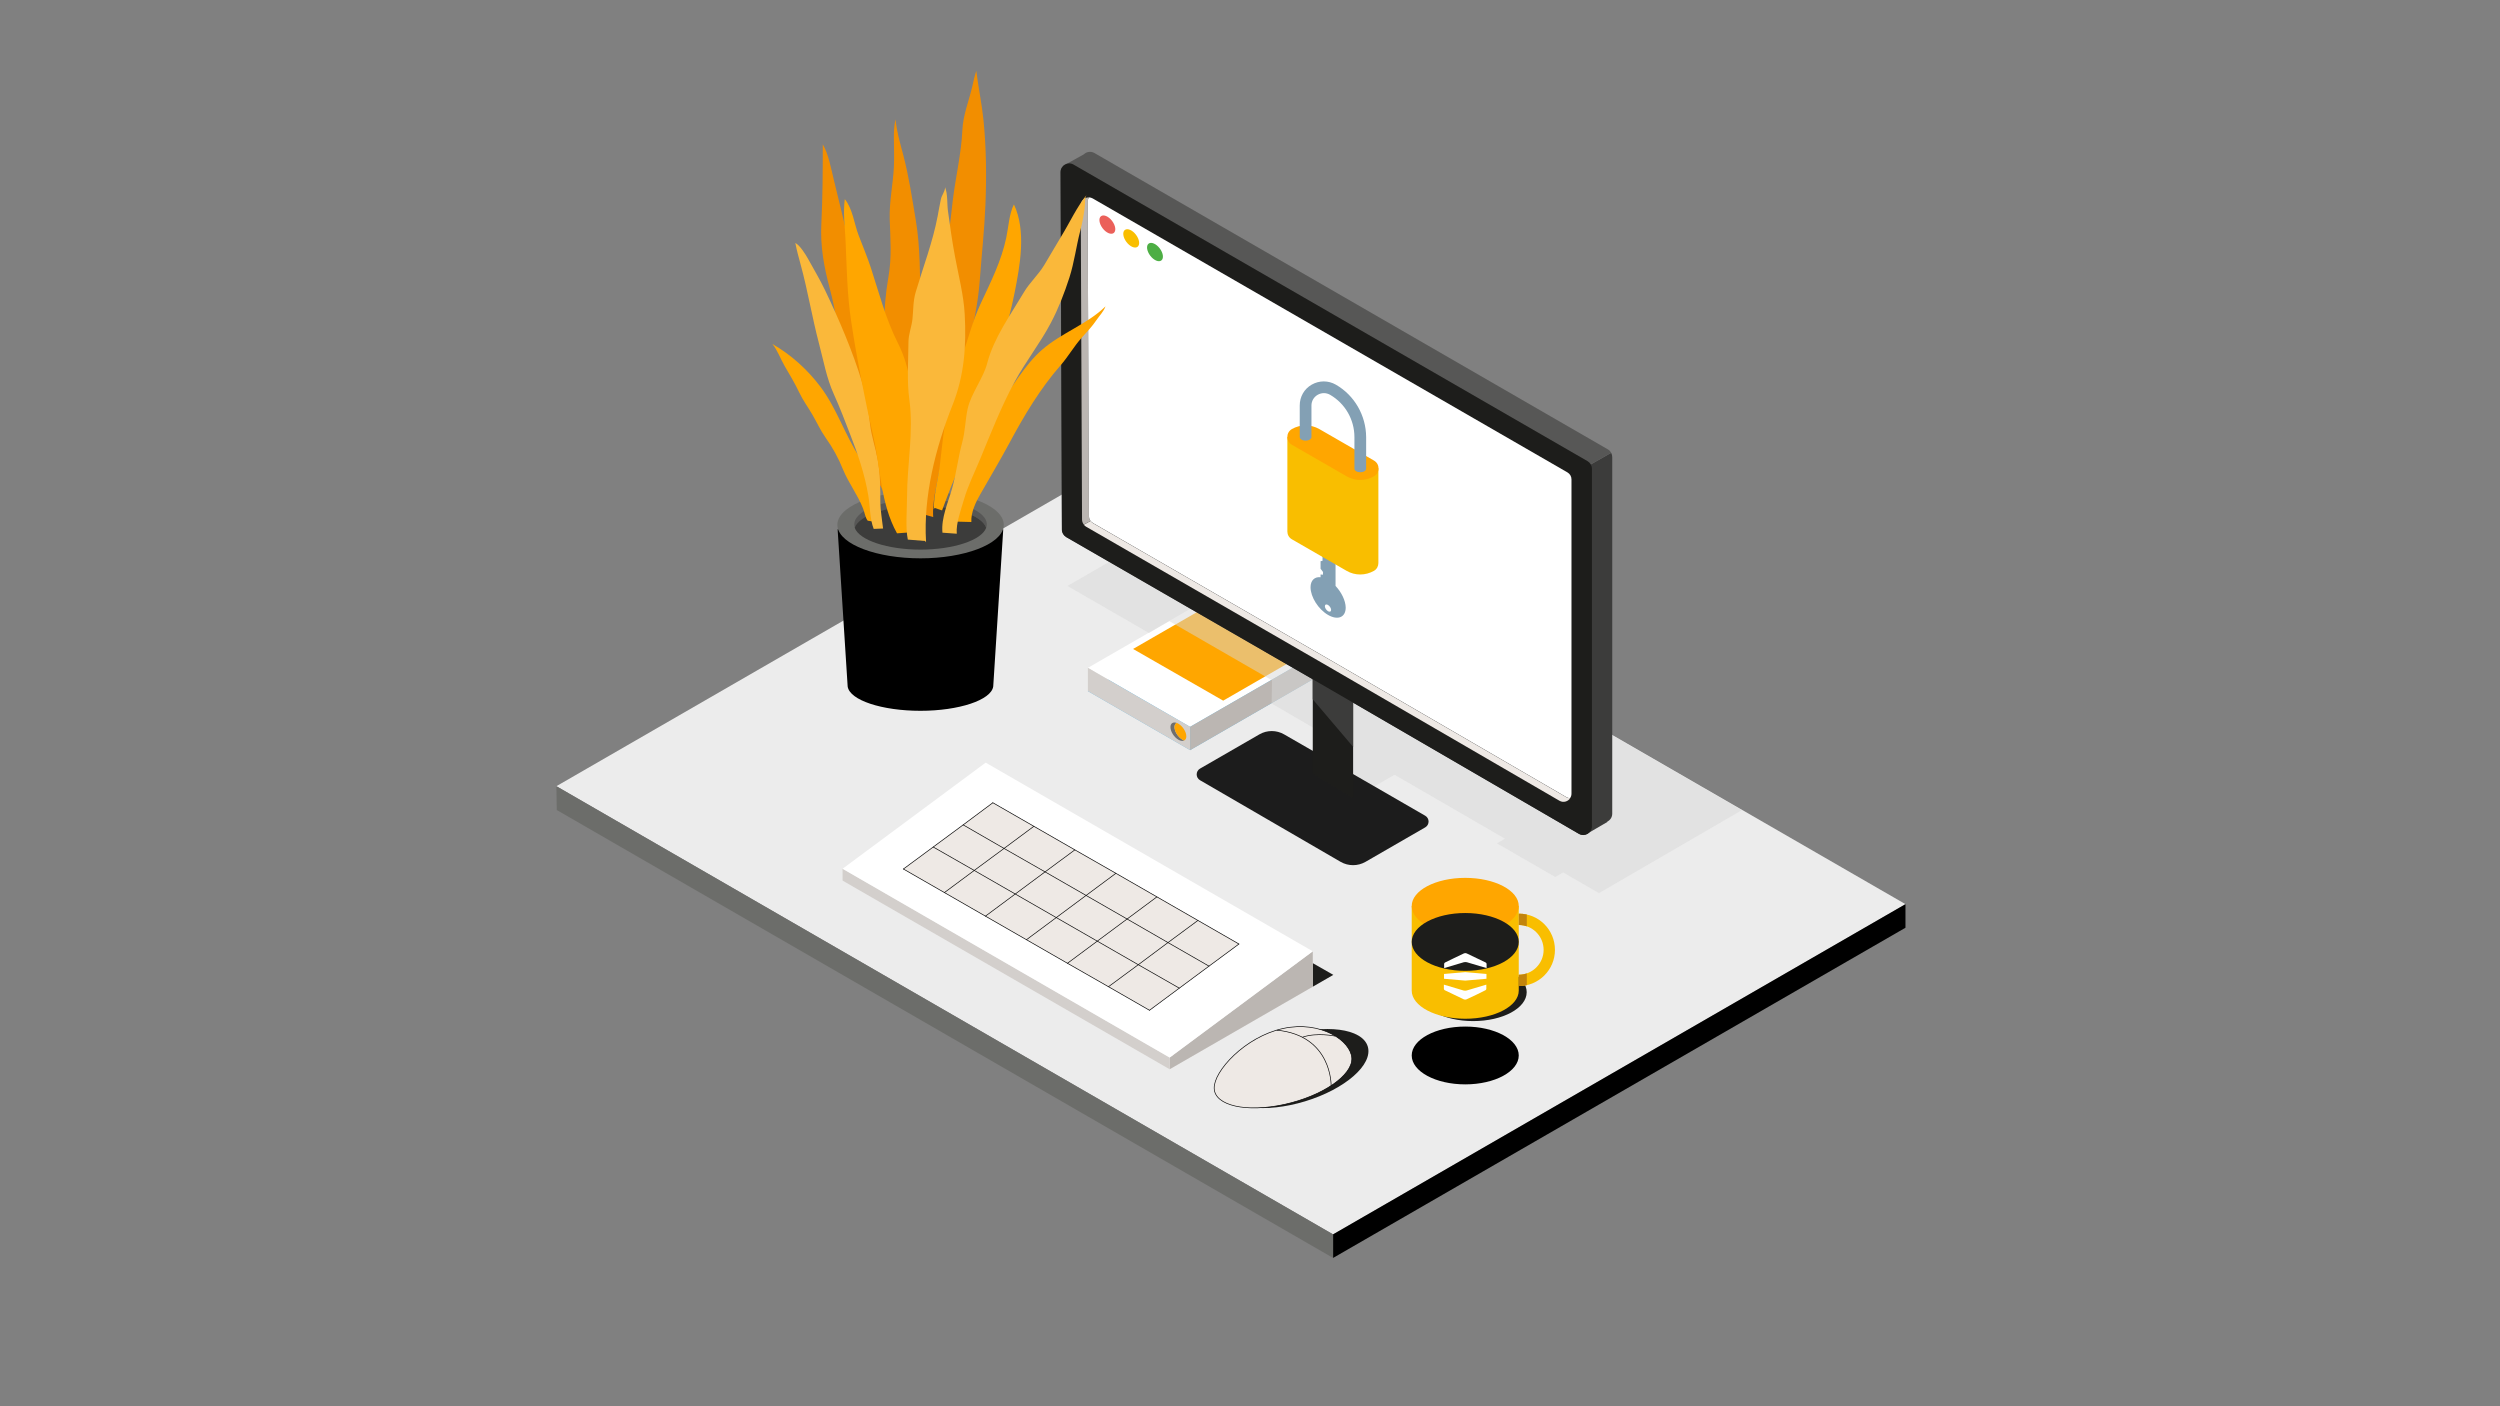 <?xml version="1.0" encoding="UTF-8" standalone="no"?>
<!DOCTYPE svg PUBLIC "-//W3C//DTD SVG 1.1//EN" "http://www.w3.org/Graphics/SVG/1.1/DTD/svg11.dtd">
<svg width="100%" height="100%" viewBox="0 0 1920 1080" version="1.1" xmlns="http://www.w3.org/2000/svg" xmlns:xlink="http://www.w3.org/1999/xlink" xml:space="preserve" xmlns:serif="http://www.serif.com/" style="fill-rule:evenodd;clip-rule:evenodd;stroke-linecap:round;stroke-linejoin:round;">
    <rect x="0" y="0" width="1920" height="1080" fill="#808080" stroke="none"/>
    <g>
        <g>
            <g id="Base">
                <path d="M427.3,603.8L866.9,350.2L1463.4,694.4L1023.8,948L427.3,603.8Z" style="fill:rgb(236,236,236);fill-rule:nonzero;"/>
                <path d="M1023.8,966.1L1023.8,948L1463.4,694.4L1463.4,712.5L1023.8,966.1Z" style="fill-rule:nonzero;"/>
                <path d="M1023.8,948L427.3,603.8L427.6,622.1L1023.8,966.1L1023.8,948Z" style="fill:rgb(108,109,106);fill-rule:nonzero;"/>
            </g>
            <g id="Mouse">
                <g transform="matrix(0.957,-0.291,0.291,0.957,-195.66,324.457)">
                    <ellipse cx="994.2" cy="820.8" rx="58.3" ry="26.3" style="fill:rgb(29,29,27);"/>
                </g>
                <path d="M932.5,836C933.1,849.2 957.2,854.6 986.4,848.2C1015.6,841.8 1038.8,825.9 1038.2,812.7C1037.6,799.5 1014.5,783.5 985.3,789.9C956.1,796.3 931.9,822.8 932.5,836Z" style="fill:rgb(238,233,229);fill-rule:nonzero;stroke:black;stroke-width:0.5px;"/>
                <path d="M1022.3,833.7C1022.3,833.7 1023.1,795.3 980.7,791.2" style="fill:none;fill-rule:nonzero;stroke:black;stroke-width:0.5px;"/>
                <path d="M1025.2,795.7C1025.2,795.7 1011.5,792.8 1000.5,796.5" style="fill:none;fill-rule:nonzero;stroke:black;stroke-width:0.5px;"/>
            </g>
            <g id="Keyboard">
                <path d="M1008.2,757.8L1024,748.7L1008.2,739.7L1008.2,757.8Z" style="fill:rgb(29,29,27);fill-rule:nonzero;"/>
                <path d="M898.3,821.2L898.3,812.2L1008.2,730.6L1008.2,757.8L898.3,821.2Z" style="fill:rgb(187,182,178);fill-rule:nonzero;"/>
                <path d="M898.3,812.2L647.1,667.2L647.1,676.3L898.3,821.2L898.3,812.2Z" style="fill:rgb(211,207,204);fill-rule:nonzero;"/>
                <path d="M757,585.7L1008.2,730.6L898.3,812.2L647.1,667.2L757,585.7Z" style="fill:white;fill-rule:nonzero;"/>
                <g>
                    <g>
                        <path d="M951.5,725L928.5,742L897,723.9L920,706.9L951.5,725Z" style="fill:rgb(238,233,229);fill-rule:nonzero;"/>
                        <path d="M928.5,742L905.7,758.9L874.2,740.9L897,723.9L928.5,742Z" style="fill:rgb(238,233,229);fill-rule:nonzero;"/>
                        <path d="M920,706.9L897,723.9L865.6,705.8L888.5,688.8L920,706.9Z" style="fill:rgb(238,233,229);fill-rule:nonzero;"/>
                        <path d="M905.7,758.9L882.8,775.9L851.3,757.8L874.2,740.9L905.7,758.9Z" style="fill:rgb(238,233,229);fill-rule:nonzero;"/>
                        <path d="M897,723.9L874.2,740.9L842.7,722.8L865.6,705.8L897,723.9Z" style="fill:rgb(238,233,229);fill-rule:nonzero;"/>
                        <path d="M888.5,688.8L865.6,705.8L834.1,687.7L857,670.7L888.5,688.8Z" style="fill:rgb(238,233,229);fill-rule:nonzero;"/>
                        <path d="M874.2,740.9L851.3,757.8L819.8,739.8L842.7,722.8L874.2,740.9Z" style="fill:rgb(238,233,229);fill-rule:nonzero;"/>
                        <path d="M865.6,705.8L842.7,722.8L811.2,704.7L834.1,687.7L865.6,705.8Z" style="fill:rgb(238,233,229);fill-rule:nonzero;"/>
                        <path d="M857,670.7L834.1,687.7L802.6,669.6L825.5,652.7L857,670.7Z" style="fill:rgb(238,233,229);fill-rule:nonzero;"/>
                        <path d="M842.7,722.8L819.8,739.8L788.3,721.7L811.2,704.7L842.7,722.8Z" style="fill:rgb(238,233,229);fill-rule:nonzero;"/>
                        <path d="M834.1,687.7L811.2,704.7L779.7,686.6L802.6,669.6L834.1,687.7Z" style="fill:rgb(238,233,229);fill-rule:nonzero;"/>
                        <path d="M825.5,652.7L802.6,669.6L771.1,651.6L794,634.6L825.5,652.7Z" style="fill:rgb(238,233,229);fill-rule:nonzero;"/>
                        <path d="M811.2,704.7L788.3,721.7L756.8,703.6L779.7,686.6L811.2,704.7Z" style="fill:rgb(238,233,229);fill-rule:nonzero;"/>
                        <path d="M802.6,669.6L779.7,686.6L748.2,668.5L771.1,651.6L802.6,669.6Z" style="fill:rgb(238,233,229);fill-rule:nonzero;"/>
                        <path d="M794,634.6L771.1,651.6L739.7,633.5L762.5,616.5L794,634.6Z" style="fill:rgb(238,233,229);fill-rule:nonzero;"/>
                        <path d="M779.7,686.6L756.8,703.6L725.3,685.5L748.2,668.5L779.7,686.6Z" style="fill:rgb(238,233,229);fill-rule:nonzero;"/>
                        <path d="M771.1,651.6L748.2,668.5L716.7,650.5L739.7,633.5L771.1,651.6Z" style="fill:rgb(238,233,229);fill-rule:nonzero;"/>
                        <path d="M748.2,668.5L725.3,685.5L693.8,667.4L716.7,650.5L748.2,668.5Z" style="fill:rgb(238,233,229);fill-rule:nonzero;"/>
                    </g>
                    <g>
                        <path d="M693.8,667.4L716.7,650.5L739.7,633.5L762.5,616.5" style="fill:none;fill-rule:nonzero;stroke:black;stroke-width:0.5px;"/>
                        <path d="M725.3,685.5L748.2,668.5L771.1,651.6L794,634.6" style="fill:none;fill-rule:nonzero;stroke:black;stroke-width:0.5px;"/>
                        <path d="M756.8,703.6L802.6,669.6L825.5,652.7" style="fill:none;fill-rule:nonzero;stroke:black;stroke-width:0.5px;"/>
                        <path d="M788.3,721.7L857,670.7" style="fill:none;fill-rule:nonzero;stroke:black;stroke-width:0.5px;"/>
                        <path d="M819.8,739.8L888.5,688.8" style="fill:none;fill-rule:nonzero;stroke:black;stroke-width:0.5px;"/>
                        <path d="M851.3,757.8L874.2,740.9L897,723.9L920,706.9" style="fill:none;fill-rule:nonzero;stroke:black;stroke-width:0.5px;"/>
                        <path d="M882.8,775.9L905.7,758.9L928.5,742L951.5,725" style="fill:none;fill-rule:nonzero;stroke:black;stroke-width:0.5px;"/>
                        <path d="M693.8,667.4L819.8,739.8L851.3,757.8L882.8,775.9" style="fill:none;fill-rule:nonzero;stroke:black;stroke-width:0.5px;"/>
                        <path d="M716.7,650.5L748.2,668.5L874.2,740.9L905.7,758.9" style="fill:none;fill-rule:nonzero;stroke:black;stroke-width:0.5px;"/>
                        <path d="M739.7,633.5L771.1,651.6L802.6,669.6L865.6,705.8L897,723.9L928.5,742" style="fill:none;fill-rule:nonzero;stroke:black;stroke-width:0.5px;"/>
                        <path d="M762.5,616.5L825.5,652.7L857,670.7L951.5,725" style="fill:none;fill-rule:nonzero;stroke:black;stroke-width:0.5px;"/>
                    </g>
                </g>
            </g>
            <g id="HD">
                <path d="M1008.2,498.4L939.2,458.6L934.5,461.3L929.7,458.6L835.5,512.9L835.5,530.8L914,576.1L1008.2,521.8L1008.2,503.9L1003.4,501.1L1008.2,498.4Z" style="fill:none;fill-rule:nonzero;"/>
                <g>
                    <path d="M835.5,530.8L914,576.1L1008.2,521.8L929.7,476.5L835.5,530.8Z" style="fill:rgb(105,189,234);fill-rule:nonzero;"/>
                    <path d="M835.5,512.9L914,558.2L1008.2,503.9L929.7,458.6L835.5,512.9Z" style="fill:white;fill-rule:nonzero;"/>
                    <path d="M870.2,498.4L939.4,538.1L1008.2,498.4L939.2,458.6L870.2,498.4Z" style="fill:rgb(255,166,0);fill-rule:nonzero;"/>
                    <path d="M914,576.1L914,558.2L870.2,533L835.5,512.9L835.5,530.8L914,576.1Z" style="fill:rgb(211,207,204);fill-rule:nonzero;"/>
                    <path d="M914,576.1L914,558.2L1008.2,503.9L1008.2,521.8L914,576.1Z" style="fill:rgb(187,182,178);fill-rule:nonzero;"/>
                    <g>
                        <path d="M902,558.4C902,556.8 902.6,555.7 903.7,555.2C901,554.2 898.9,555.5 898.9,558.4C898.9,561.8 901.6,566.1 905,568.1C906.8,569.1 908.3,569.3 909.5,568.7C909.1,568.5 908.6,568.4 908.2,568.1C904.7,566.1 902,561.8 902,558.4Z" style="fill:rgb(110,110,110);fill-rule:nonzero;"/>
                        <path d="M911.1,565.5C911.1,562.1 908.4,557.8 905,555.8C904.5,555.5 904.1,555.3 903.7,555.2C902.7,555.7 902,556.8 902,558.4C902,561.8 904.7,566.1 908.1,568.1C908.6,568.4 909,568.6 909.4,568.7C910.5,568.2 911.1,567.1 911.1,565.5Z" style="fill:rgb(255,166,0);fill-rule:nonzero;"/>
                    </g>
                </g>
            </g>
            <g id="PC">
                <path d="M992.6,423L914.8,467.3L851.8,431.6L819.8,450L882.4,486.1L898,477L976.9,522.5L976.6,540.3L1039.5,576.8L1008.2,594.5L1039.2,613.3L1071,595L1155.8,644.1L1149.7,647.7L1194.4,673.5L1200.5,670L1228,685.9L1337.7,622.2L992.6,423Z" style="fill:rgb(217,217,217);fill-opacity:0.5;fill-rule:nonzero;"/>
                <g>
                    <path d="M1039.2,594.5L1094.6,626.5C1098,628.5 1098,633.4 1094.6,635.4L1048.7,661.9C1042.8,665.3 1035.5,665.3 1029.6,661.9L921.6,599.2C918.2,597.2 918.2,592.3 921.6,590.3L967.2,564C973.1,560.6 980.3,560.6 986.2,564L1039.2,594.5Z" style="fill:rgb(28,28,28);fill-rule:nonzero;"/>
                    <path d="M1039.2,613.1L1039.2,467.9L1008.2,449.8L1008.2,594.3L1039.2,613.1Z" style="fill:rgb(29,29,27);fill-rule:nonzero;"/>
                    <path d="M1039.2,573.6L1039.2,467.9L1008.2,449.8L1008.2,537.1" style="fill:rgb(60,60,59);fill-rule:nonzero;"/>
                    <g>
                        <path d="M1234.8,345.1L840.5,117.5C838.9,116.6 837.2,116.4 835.6,116.8L835.5,116.8C834.2,117.1 833,117.9 832.1,118.7L818.7,126.1C818.2,126.3 817.7,126.6 817.3,126.9L816.7,127.2L816.7,127.3C815.4,128.5 814.5,130.2 814.5,132.3L815.6,406.8C815.6,408.1 816,409.4 816.8,410.4L816.8,410.6L816.9,410.5C817.4,411.3 818.1,412 819,412.5L970,499.6L1237.4,347.7C1236.8,346.7 1236,345.7 1234.8,345.1Z" style="fill:rgb(87,87,86);fill-rule:nonzero;"/>
                        <path d="M970,499.6L1019.6,528.2L1212.5,640.3C1215.2,641.8 1218.2,641.3 1220.3,639.5L1234.4,631.3L1234.4,631C1236.6,629.9 1238.2,627.7 1238.2,624.9L1238.2,351.1C1238.2,349.9 1237.9,348.8 1237.4,347.8L970,499.6Z" style="fill:rgb(60,60,59);fill-rule:nonzero;"/>
                    </g>
                    <path d="M815.5,406.7C815.5,409.1 816.8,411.3 818.8,412.5L1019.6,528.3L1212.6,640.4C1217,643 1222.6,639.8 1222.6,634.6L1222.6,360C1222.6,357.6 1221.3,355.4 1219.3,354.2L824.5,126.4C820,123.8 814.5,127.1 814.5,132.2L815.5,406.7Z" style="fill:rgb(29,29,27);fill-rule:nonzero;"/>
                    <g>
                        <g>
                            <path d="M836.3,396.4L835.3,155.1C835.3,153.8 835.7,152.6 836.4,151.6C833.1,151.5 829.9,154 830,157.7L831,399C831,400.4 831.5,401.8 832.4,402.9L837.6,400C836.7,399 836.3,397.8 836.3,396.4Z" style="fill:rgb(187,182,178);fill-rule:nonzero;"/>
                            <path d="M1203,612.3L1024.8,508.8L839.4,401.8C838.7,401.4 838.1,400.8 837.6,400.1L832.4,403C832.9,403.6 833.4,404.1 834.1,404.5L1019.5,511.5L1197.7,615C1200.7,616.7 1204.1,615.6 1205.9,613.1C1204.9,613 1203.9,612.8 1203,612.3Z" style="fill:rgb(238,233,229);fill-rule:nonzero;"/>
                        </g>
                        <path d="M1206.9,368.1C1206.9,365.9 1205.7,363.9 1203.8,362.8L839.2,152.4C838.3,151.9 837.3,151.6 836.4,151.6C835.7,152.6 835.3,153.7 835.3,155.1L836.3,396.4C836.3,398.6 837.5,400.6 839.4,401.7L1024.8,508.7L1203,612.2C1203.9,612.7 1204.9,613 1205.8,613C1206.5,612 1206.9,610.9 1206.9,609.5L1206.9,368.1Z" style="fill:white;fill-rule:nonzero;"/>
                    </g>
                    <g>
                        <path d="M1025.7,450L1025.7,403.2L1014.1,403.7L1014.1,406.6L1017,411.6L1014.1,411.5L1014.1,414.2L1014.8,415.3L1014.1,419.2L1014.1,423.7L1014.8,424.4L1015.7,428L1015.7,430.7L1014.2,431L1014.2,436.8L1016.1,439.3L1016,441.4L1014.2,441.2L1014.2,443.3C1009.7,442.8 1006.5,445.7 1006.5,451C1006.5,458.5 1012.5,468 1020,472.3C1027.5,476.6 1033.5,474.1 1033.5,466.6C1033.4,461.3 1030.3,454.9 1025.7,450ZM1019.9,469.4C1018.6,468.6 1017.5,466.9 1017.5,465.6C1017.5,464.3 1018.6,463.8 1019.9,464.6C1021.2,465.4 1022.3,467.1 1022.3,468.4C1022.3,469.7 1021.2,470.2 1019.9,469.4Z" style="fill:rgb(131,160,180);fill-rule:nonzero;"/>
                        <g>
                            <path d="M1058.6,432.4L1058.6,359.8L988.7,335.6L988.7,408.2C988.7,410.6 989.9,412.9 992.2,414.2L1034.2,438.4C1040.7,442.2 1048.7,442.1 1055.2,438.4C1057.5,437.1 1058.6,434.7 1058.6,432.4Z" style="fill:rgb(249,190,0);fill-rule:nonzero;"/>
                            <path d="M992.2,329.5C987.5,332.2 987.5,338.9 992.2,341.6L1034.2,365.8C1040.7,369.6 1048.7,369.5 1055.2,365.8C1059.9,363.1 1059.9,356.4 1055.2,353.7L1013.2,329.5C1006.7,325.8 998.7,325.8 992.2,329.5Z" style="fill:rgb(255,166,0);fill-rule:nonzero;"/>
                            <path d="M1025.9,295.4C1020.1,292.1 1013.2,292.1 1007.4,295.4C1001.6,298.7 998.2,304.7 998.2,311.4L998.2,335.6C998.2,337.2 1000.2,338.4 1002.7,338.4C1005.2,338.4 1007.2,337.2 1007.2,335.6L1007.2,311.4C1007.2,308 1009,304.9 1012,303.2C1015,301.5 1018.5,301.5 1021.5,303.2C1033.1,309.9 1040.2,322.3 1040.2,335.7L1040.2,359.9C1040.2,361.5 1042.2,362.7 1044.7,362.7C1047.2,362.7 1049.2,361.5 1049.2,359.9L1049.2,335.7C1049.1,319 1040.2,303.6 1025.9,295.4Z" style="fill:rgb(131,160,180);fill-rule:nonzero;"/>
                        </g>
                    </g>
                    <g>
                        <g transform="matrix(0.799,-0.601,0.601,0.799,67.209,545.96)">
                            <ellipse cx="850.6" cy="172.4" rx="4.6" ry="8.1" style="fill:rgb(235,96,90);"/>
                        </g>
                        <g transform="matrix(0.799,-0.601,0.601,0.799,64.537,559.068)">
                            <ellipse cx="868.9" cy="183" rx="4.6" ry="8.1" style="fill:rgb(249,190,0);"/>
                        </g>
                        <g transform="matrix(0.799,-0.601,0.601,0.799,61.866,572.171)">
                            <ellipse cx="887.2" cy="193.5" rx="4.6" ry="8.1" style="fill:rgb(77,174,68);"/>
                        </g>
                    </g>
                </g>
            </g>
            <g id="Cup">
                <ellipse cx="1131.4" cy="762" rx="41.1" ry="22.2" style="fill:rgb(29,29,27);"/>
                <g>
                    <path d="M1084.2,695.8L1084.2,760.8C1084.2,772.7 1102.6,782.4 1125.3,782.4C1148,782.4 1166.4,772.7 1166.4,760.8L1166.4,695.8L1084.2,695.8Z" style="fill:rgb(249,190,0);fill-rule:nonzero;"/>
                    <g>
                        <ellipse cx="1125.3" cy="695.8" rx="41.1" ry="21.6" style="fill:rgb(255,166,0);"/>
                        <g>
                            <g>
                                <ellipse cx="1125.3" cy="723.4" rx="41.1" ry="22.2" style="fill:rgb(29,29,27);"/>
                                <ellipse cx="1125.3" cy="810.6" rx="41.1" ry="22.2"/>
                            </g>
                        </g>
                    </g>
                    <g>
                        <path d="M1166.4,701.7L1166.4,710.4C1177,710.4 1185.5,719 1185.5,729.5C1185.5,740 1176.9,748.6 1166.4,748.6L1166.4,757.3C1181.7,757.3 1194.2,744.9 1194.2,729.5C1194.2,714.1 1181.8,701.6 1166.4,701.7Z" style="fill:rgb(249,190,0);fill-rule:nonzero;"/>
                        <g>
                            <g>
                                <clipPath id="_clip1">
                                    <path d="M1166.4,701.7L1166.4,710.4C1177,710.4 1185.5,719 1185.5,729.5C1185.5,740 1176.9,748.6 1166.4,748.6L1166.4,757.3C1181.7,757.3 1194.2,744.9 1194.2,729.5C1194.2,714.1 1181.8,701.6 1166.4,701.7Z"/>
                                </clipPath>
                                <g clip-path="url(#_clip1)">
                                    <rect x="1163.3" y="698.5" width="9.3" height="62.1" style="fill:rgb(194,132,13);"/>
                                </g>
                            </g>
                        </g>
                    </g>
                    <g id="Full-logo">
                        <path id="Top" d="M1124.3,732.2C1125,731.9 1125.7,731.9 1126.4,732.2C1129.5,733.7 1138.4,738 1141,739.2C1141.4,739.4 1141.7,739.8 1141.7,740.3L1141.7,743.5C1141.7,743.5 1130.4,740.2 1126.6,739C1125.8,738.8 1124.9,738.8 1124.2,739C1120.4,740.1 1109.1,743.5 1109.1,743.5L1109.1,740.3C1109.1,739.8 1109.4,739.4 1109.8,739.2C1112.3,737.9 1121.2,733.7 1124.3,732.2Z" style="fill:white;"/>
                        <path id="Bottom" d="M1126.3,767.5C1125.6,767.8 1124.9,767.8 1124.2,767.5C1121.1,766 1112.2,761.7 1109.6,760.5C1109.2,760.3 1108.9,759.9 1108.9,759.4L1108.9,756.2C1108.9,756.2 1120.2,759.5 1124,760.7C1124.8,760.9 1125.7,760.9 1126.4,760.7C1130.2,759.6 1141.5,756.2 1141.5,756.2L1141.5,759.4C1141.5,759.9 1141.2,760.3 1140.8,760.5C1138.4,761.8 1129.4,766.1 1126.3,767.5Z" style="fill:white;"/>
                        <g id="Mid">
                            <path d="M1109,751.7L1109,748L1125.3,746.6L1141.6,748L1141.6,751.7L1125.3,753.1L1109,751.7Z" style="fill:white;"/>
                        </g>
                    </g>
                </g>
            </g>
            <g id="Plant">
                <g>
                    <path d="M740.6,406.5C731,404 719.4,402.6 706.9,402.6C694.4,402.6 682.9,404 673.2,406.5L643.3,406.5L651,527.2C652.5,537.8 677.5,545.9 706.9,545.9C736.3,545.9 761.3,537.7 762.8,527.2L770.5,406.5L740.6,406.5Z" style="fill-rule:nonzero;"/>
                    <path d="M770.8,404.5C768.9,418.2 740.3,428.8 707,428.8C673.6,428.8 645.1,418.3 643.2,404.5C641.2,389.9 669.7,377.3 707,377.3C744.3,377.4 772.8,389.9 770.8,404.5Z" style="fill:rgb(108,109,106);fill-rule:nonzero;"/>
                    <g>
                        <path d="M706.9,388.5C733.2,388.5 754.1,395.9 757.4,405.3C757.6,404.8 757.7,404.3 757.8,403.8C759.4,392.8 736.7,383.3 707,383.3C677.3,383.3 654.5,392.8 656.2,403.8C656.3,404.3 656.4,404.8 656.6,405.3C659.7,395.9 680.6,388.5 706.9,388.5Z" style="fill:rgb(87,87,86);fill-rule:nonzero;"/>
                        <path d="M706.9,422.1C732.2,422.1 754,414.9 757.4,405.3C754.1,395.9 733.3,388.5 706.9,388.5C680.5,388.5 659.7,395.9 656.4,405.3C659.8,414.9 681.6,422.1 706.9,422.1Z" style="fill:rgb(60,60,59);fill-rule:nonzero;"/>
                    </g>
                </g>
                <path d="M685.6,399.1C684.4,393.7 682.8,388.4 680.8,383.1C678.8,377.7 676,373.1 673.5,368.1C670.3,361.7 668.2,354.5 666.3,347.7C663.9,339.2 660.8,331.4 659,322.7C655.4,305.5 649.3,289.1 646.5,271.6C643.8,255.1 641.7,237.9 637.3,221.7C632.8,205 629.9,189.1 630.8,171.8C631.8,151.4 631.9,131.2 631.9,110.8C636.4,118.6 638.3,129.7 640.4,138.2C645.3,158 650.2,178 654.3,198C659,220.9 662.9,244.1 667,267.1C670.1,284.5 674.7,302.2 676.9,319.7C678.2,330 680.3,340.5 681,350.8C681.6,359.3 681.7,367.7 683.4,376C684.3,380.2 685.8,384.2 686.8,388.3C687.8,392.3 688.2,397.2 690.3,400.5" style="fill:rgb(242,142,0);fill-rule:nonzero;"/>
                <path d="M666.4,399.9C664.5,397.5 664.1,393.8 662.9,390.7C658.8,380.1 651.7,371 647.4,360.5C643.9,351.8 639.6,343.9 634.1,336.2C630,330.4 627.3,324.2 623.7,318.1C620.3,312.3 616.7,307.5 613.8,301.4C610.5,294.4 606.5,287.8 602.6,281.1C599.5,275.8 597.1,268.9 593.2,264.2C607.5,272.4 620.1,283.8 630,296.9C642.7,313.7 648.9,334.1 660.4,351.6C666.9,361.4 671.7,371.1 672.3,382.9C672.5,387.1 670.6,399 673.7,401" style="fill:rgb(255,166,0);fill-rule:nonzero;"/>
                <path d="M671,406.2C668,398.7 668.2,388.3 666.8,380.2C664.1,364.3 658.9,348.8 653,333.8C649,323.5 645.1,313.1 640.5,303C634.7,290.2 632.5,277 628.9,263.5C623.7,243.7 620.4,223.4 615,203.6C613.5,198 611.9,192.3 610.8,186.6C614.3,188.3 618.7,195.4 620.7,199C625,206.9 629.7,214.6 633.6,222.8C644.5,245.6 654.9,269.9 662.2,294C665.4,304.6 667,315.2 668.2,325.9C669.2,334.7 672.4,343.9 674,352.7C676.1,364.4 676.1,374.8 676.1,386.4C676.1,390.9 677.7,401.5 678.2,405.9" style="fill:rgb(250,184,58);fill-rule:nonzero;"/>
                <path d="M692.5,393C693.8,358.7 684.3,324.7 680.7,290.9C678,265.6 677.9,237.9 682.3,212.8C685,197.6 683.8,183.7 683.3,168.4C682.9,154.9 685.8,141.8 686.5,128.4C686.9,120.8 686.5,113.2 686.5,105.7C686.5,101 686.7,96.1 687.8,91.6C688.6,101.2 691.4,110.1 693.8,119.4C698.1,135.9 700.6,152.8 703.4,169.6C706.9,190.5 706.4,212.3 707.1,233.5C707.6,249.8 706.8,265.4 704.5,281.6C701.1,304.9 698.5,327.4 698.5,351C698.5,364.2 696.1,380.2 699.4,393" style="fill:rgb(242,142,0);fill-rule:nonzero;"/>
                <path d="M708.8,394.9C708.8,376.7 710.5,358.9 711.3,340.8C712.2,321.6 711.2,302.8 713.7,283.6C715.4,270.6 717.7,257.7 719.8,244.7C724.8,214.8 728.2,184.5 731.7,154.3C733.8,136.3 738.3,118.1 739.1,100C739.6,88.4 744.1,77.6 746.7,66.5C747.6,62.5 748.5,58.3 749.8,54.4C751.3,66.9 754,79.3 755.3,92C757.5,113.9 757.7,135.7 756.8,157.6C756,176.8 753.9,195.8 752.5,215C751.2,232.9 747.2,251.3 743.1,268.8C739.1,285.9 734.8,302.9 730.8,320C727.9,332.4 724.3,344.8 722.2,357.3C720.1,369.7 715.8,384.5 716.7,397.1" style="fill:rgb(242,142,0);fill-rule:nonzero;"/>
                <path d="M717.8,390.1C717.5,390.4 717.3,390.7 717.1,391.1C717.2,380.4 720.3,368.9 721.7,358.2C723.8,342.2 724.3,326.3 729.8,310.8C734.1,298.7 734.8,286.1 738.8,274.1C743.4,260.5 747,246.5 753.1,233.3C761,216.3 769,200.6 772.8,182.6C774.5,174.7 775,164.2 778.7,157C788.3,177.4 783.4,203.7 779.2,224.9C774.3,250.2 765.1,274.7 760,300C756.1,319.6 746.9,338.1 738,356.4C732.3,368.1 728,380 723.5,392" style="fill:rgb(255,166,0);fill-rule:nonzero;"/>
                <path d="M746,400.9C745.6,393.6 749.3,385.8 752.8,379.7C760.3,366.5 768,353.7 775.2,340.3C786.5,319.2 798.7,298.7 814.4,280.7C820.4,273.9 824.7,266.1 830.8,259.3C834.8,254.9 838.8,250.7 842.1,245.8C844.4,242.4 847.8,239 849,235.3C835.2,248.9 814.9,255.8 800.2,268.7C786.5,280.7 778.3,296.8 766.9,310.6C759.7,319.3 754.6,326.2 751.4,337.3C749.1,345.3 743,352.9 741.6,361.1C739.6,373.1 735.6,388.5 734.6,400.6" style="fill:rgb(255,166,0);fill-rule:nonzero;"/>
                <path d="M723.8,409.1C722.7,397.7 728.2,385.9 731.2,375.2C734.5,363.5 735.8,351.5 739,339.7C741.3,331.3 741.3,322.3 743.2,313.8C745.8,302.1 755.2,290.5 758.2,278.9C763.1,259.7 776.4,241.3 786.4,224.4C790.8,217 797.4,211.1 801.9,203.7C806.4,196.4 810.5,188.9 815,181.6C821.5,171.1 827.2,158.4 835.1,149C832.9,151.2 833.5,154.7 833.2,157.8C832.6,164.4 831.3,171 829.6,177.4C826.5,189.4 825.1,201.3 821.3,213.2C817.4,225.2 813,236.7 807.1,247.9C798.8,263.7 787.7,277.6 779.1,293.5C768.8,312.6 761,332.6 752.7,352.7C748.5,362.8 743.3,373.2 740.3,383.7C738.1,391.3 734.1,401.9 734.8,409.9" style="fill:rgb(250,184,58);fill-rule:nonzero;"/>
                <path d="M688.9,409.6C676.1,386.5 676.4,359.8 670.8,335.7C664.1,306.2 658.2,276.5 653.7,246.8C650.6,226.5 650.3,205.4 649.4,185C648.9,174.2 647.4,163.6 648.8,152.9C654.9,160.5 656.1,172 659.3,180.4C662.5,188.9 666.1,197.3 668.9,205.9C675.2,225.2 680.1,244.7 689.6,263.5C709.4,302.6 695.3,345.9 699.1,386.2C699.8,393.8 701.1,401.1 701.1,408.7" style="fill:rgb(255,166,0);fill-rule:nonzero;"/>
                <path d="M697.2,414.4C695.3,405.2 696.6,391.3 696.6,382C696.6,357.1 701.8,331.8 698.4,307.1C696.4,292.5 697.6,277.4 697.7,262.7C697.7,256.6 700.2,250.8 700.8,244.8C701.5,237.8 701.2,231.2 703.3,224.2C709,205 716.4,185.7 720.1,166.1C720.9,161.7 721.7,157.3 722.6,153C723.2,149.9 725.9,146.9 725.8,143.8C728,149.1 727.2,156.7 728.1,162.5C729.7,174.2 731.3,185.7 733.5,197.3C736.2,211.9 740.1,226.6 740.9,241.4C742.2,265.3 740.7,288.2 731.5,311.2C718.4,344.2 709.1,381.3 711.2,416C710.6,416.9 710.9,415.9 710.6,415.5" style="fill:rgb(250,184,58);fill-rule:nonzero;"/>
            </g>
        </g>
    </g>
</svg>
